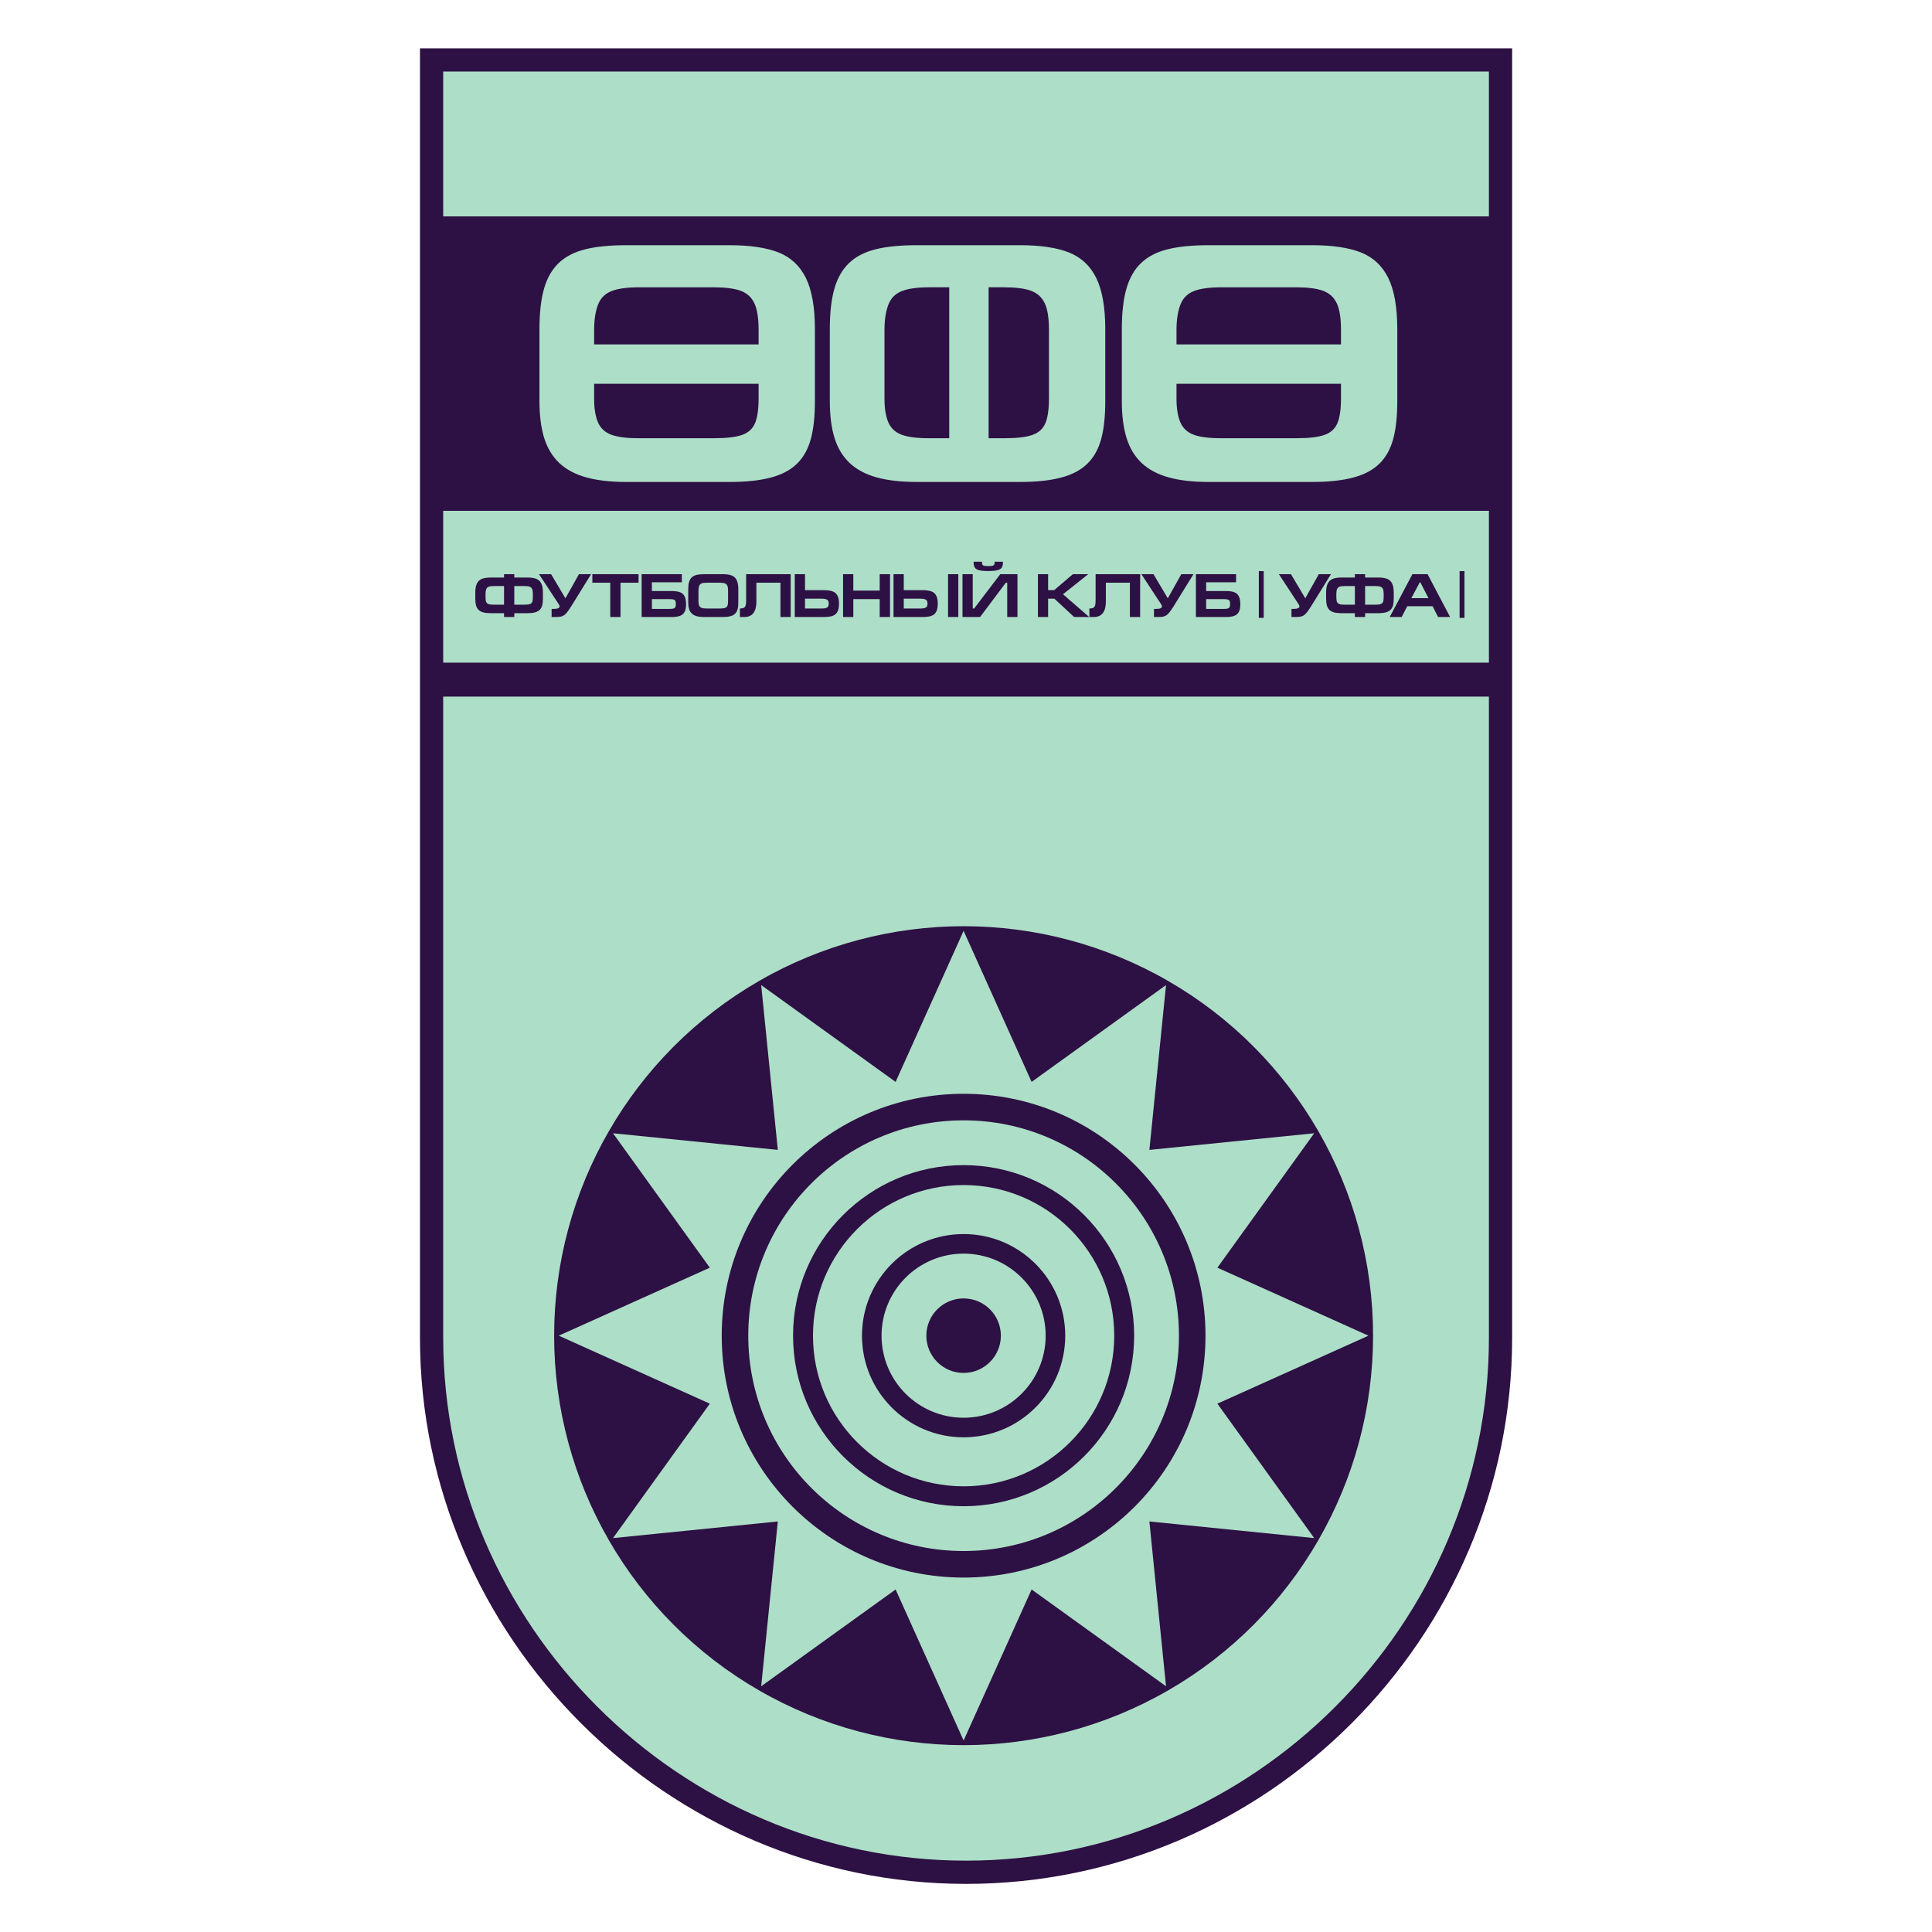 <svg clip-rule="evenodd" fill-rule="evenodd" height="1000" image-rendering="optimizeQuality" shape-rendering="geometricPrecision" text-rendering="geometricPrecision" viewBox="0 0 100000000 100058870" width="1000" xmlns="http://www.w3.org/2000/svg"><g transform="matrix(3.258 0 0 3.258 20518058 1298549.9)"><path d="m 369288 369258 v 20498389 c 0 4756480 3923484 8680697 8680697 8680697 c 4767684 0 8680727 -3912295 8680727 -8680697 V 369258 Z" fill="#2d1044"/><path d="M 738531 738501 V 3040795 H 17361469 V 738501 Z m 0 6982933 v 2413857 H 17361469 V 7721434 Z m 0 2953182 v 10193032 c 0 4552666 3758100 8311454 8311454 8311454 c 4563885 0 8311484 -3746881 8311484 -8311454 V 10674616 Z" fill="#addec7"/><circle cx="9010976" cy="20833860" fill="#2d1044" r="6508999"/><path d="M 13045301 21914853 L 14584308 24051613 L 11964289 23787187 L 12228760 26407176 L 10091970 24868155 L 9010987 27269356 L 7929990 24868155 L 5793230 26407176 L 6057656 23787157 L 3437667 24051613 L 4976674 21914823 L 2575487 20833841 L 4976674 19752843 L 3437667 17616083 L 6057686 17880510 L 5793230 15260520 L 7930020 16799542 L 9010987 14398340 L 10092000 16799542 L 12228760 15260520 L 11964319 17880539 L 14584308 17616083 L 13045301 19752873 L 15446488 20833841 Z" fill="#addec7"/><circle cx="9010976" cy="20833860" fill="#2d1044" r="3845105"/><circle cx="9010976" cy="20833860" fill="#addec7" r="3423103"/><circle cx="9010976" cy="20833860" fill="#2d1044" r="2710973"/><circle cx="9010976" cy="20833860" fill="#addec7" r="2394471"/><circle cx="9010976" cy="20833860" fill="#2d1044" r="1615480"/><circle cx="9010976" cy="20833860" fill="#addec7" r="1304384"/><circle cx="9010976" cy="20833860" fill="#2d1044" r="592255"/><path d="m 1868504 8917450 v 296109 h 167823 c 35632 0 62273 -3261 80074 -9619 c 17831 -6387 30097 -17487 36948 -33508 c 6866 -16185 10292 -39865 10292 -71578 v -59820 c 0 -33328 -4099 -58683 -12266 -75826 c -8332 -17322 -21556 -29274 -39850 -35796 c -18489 -6687 -44473 -9963 -78279 -9963 h -164741 z m -162797 -188451 h 162797 v 53119 h 209019 c 58653 0 105744 7046 141032 20912 c 35318 14061 61600 38594 78938 73717 c 17322 35138 25983 84009 25983 146447 v 93148 c 0 44128 -3904 80553 -11922 109483 c -8018 28930 -21256 52461 -39880 70456 c -18624 18145 -43814 31533 -75512 39880 c -31713 8482 -71428 12730 -118638 12730 h -209019 v 60793 h -162797 v -60793 h -210650 c -47404 0 -87120 -4248 -118982 -12730 c -31862 -8347 -57023 -21735 -75333 -39880 c -18489 -17995 -31728 -41870 -39880 -71114 c -8168 -29244 -12266 -65520 -12266 -108825 v -93148 c 0 -62438 8661 -111308 25983 -146447 c 17337 -35123 43650 -59656 79102 -73717 c 35467 -13867 82528 -20912 141376 -20912 h 210650 v -53119 z m 0 188451 h -163754 c -33822 0 -59985 3276 -78444 9963 c -18310 6522 -31548 18474 -39880 35796 c -8182 17143 -12266 42498 -12266 75826 v 59820 c 0 31713 3455 55392 10471 71578 c 6851 16021 19282 27120 37113 33508 c 17801 6357 44443 9619 80074 9619 h 166686 v -296109 z" fill="#2d1044" fill-rule="nonzero"/><path d="m 2896129 8728999 h 193178 l -316723 511860 c -25998 40538 -47240 71428 -63904 92505 c -16515 21092 -33029 37098 -49379 48212 c -16320 11129 -34465 18459 -54405 22393 c -19790 3770 -46238 5714 -79267 5714 h -63739 v -128631 h 32356 c 62782 0 94136 -13717 94136 -41167 c 0 -8332 -3904 -18803 -11758 -31384 l -314763 -479504 h 192191 l 227329 383574 l 214749 -383574 z" fill="#2d1044" fill-rule="nonzero"/><path d="M 3109561 8864331 L 3109561 8728999 L 3844023 8728999 L 3844023 8864331 L 3556874 8864331 L 3556874 9409684 L 3394092 9409684 L 3394092 8864331 Z" fill="#2d1044" fill-rule="nonzero"/><path d="m 3893223 8728999 h 638322 v 128631 h -475570 v 139072 h 314763 c 54749 0 98564 6208 131563 18624 c 32864 12266 57202 34001 73059 65041 c 15856 30890 23710 73882 23710 129109 c 0 51010 -8182 91204 -24368 120448 c -16170 29259 -40703 49858 -73537 61780 c -32864 11952 -75991 17980 -129453 17980 h -478487 v -680685 z m 162752 396318 v 155736 h 281420 c 28945 0 50351 -2423 64233 -7165 c 14061 -4757 23201 -12580 27793 -23366 c 4562 -10950 6866 -27150 6866 -48721 c 0 -19446 -1960 -34315 -6043 -44787 c -4084 -10441 -12775 -18310 -26163 -23680 c -13239 -5385 -33657 -8018 -60957 -8018 h -287149 z" fill="#2d1044" fill-rule="nonzero"/><path d="m 4796330 9160635 c 314 30067 4248 53119 11758 69439 c 7524 16350 20105 27793 38070 34315 c 17980 6731 43964 9963 77801 9963 h 215556 c 35647 0 62273 -3231 80074 -9619 c 17816 -6387 30082 -17487 36933 -33687 c 6881 -16006 10307 -39850 10307 -71398 v -173732 c 0 -33328 -4084 -58683 -12266 -75826 c -8332 -17322 -21571 -29244 -39716 -35796 c -18310 -6687 -44443 -9963 -78279 -9963 h -209842 c -34465 0 -60793 3426 -79102 10441 c -18295 6881 -31204 18968 -38713 36290 c -7524 17173 -11788 42498 -12580 75826 v 173746 z m 633266 16500 c 0 44128 -3904 80553 -11922 109483 c -8018 28945 -21256 52461 -39716 70456 c -18624 18145 -43635 31548 -75497 39880 c -31728 8482 -71413 12730 -118967 12730 h -298922 c -45594 0 -84338 -4398 -116050 -13239 c -31698 -8646 -57517 -22543 -77621 -41167 c -19940 -18803 -34495 -42677 -43650 -71772 c -9155 -29095 -13717 -64532 -13717 -106372 v -206746 c 0 -47210 4413 -86282 13403 -117008 c 8990 -30725 23216 -55258 42648 -73552 c 19461 -18310 44787 -31204 76021 -39072 c 31354 -7823 70920 -11758 118967 -11758 h 298922 c 58818 0 105893 7046 141346 20912 c 35318 14061 61600 38594 78938 73717 c 17173 35138 25819 84009 25819 146761 v 206746 z" fill="#2d1044" fill-rule="nonzero"/><path d="m 6262263 8728999 v 680685 h -162797 v -545353 h -382571 v 298249 c 0 164741 -64398 247104 -193193 247104 h -68466 v -135332 c 28108 0 49185 -3904 62932 -11922 c 13867 -7823 23366 -20748 28437 -38893 c 5056 -18130 7509 -44607 7509 -79581 v -414957 h 124697 h 419684 h 163769 z" fill="#2d1044" fill-rule="nonzero"/><path d="m 6327139 8728999 v 680685 h 463977 c 42169 0 78115 -3261 107703 -9648 c 29574 -6507 53941 -17487 73223 -32999 c 19282 -15527 33807 -37113 43620 -64727 c 9663 -27764 14570 -62932 14570 -105415 c 0 -56365 -8841 -100179 -26642 -131368 c -17831 -31234 -44308 -52805 -79282 -64577 c -34974 -11922 -80897 -17980 -137292 -17980 h -297082 v -253971 h -162797 z m 162797 389303 h 267837 c 37262 0 64727 5221 82707 15841 c 17966 10471 26956 31399 26956 62588 c 0 30576 -8646 51174 -25654 61615 c -17143 10636 -43979 15856 -80074 15856 h -271772 v -155901 z" fill="#2d1044" fill-rule="nonzero"/><path d="M 7841164 9409684 L 7677395 9409684 L 7677395 9125318 L 7257711 9125318 L 7257711 9409684 L 7094930 9409684 L 7094930 8728999 L 7257711 8728999 L 7257711 8990015 L 7677395 8990015 L 7677395 8728999 L 7841164 8728999 Z" fill="#2d1044" fill-rule="nonzero"/><path d="m 7896886 8728999 v 680685 h 463962 c 42333 0 78294 -3261 107883 -9648 c 29409 -6507 53912 -17487 73208 -32999 c 19282 -15527 33822 -37113 43470 -64727 c 9813 -27764 14719 -62932 14719 -105415 c 0 -56365 -8990 -100179 -26821 -131368 c -17651 -31234 -44128 -52805 -79102 -64577 c -35123 -11922 -80897 -17980 -137441 -17980 h -296962 v -253971 z m 162916 389303 h 267867 c 37113 0 64727 5221 82722 15841 c 17951 10471 26956 31399 26956 62588 c 0 30576 -8661 51174 -25819 61615 c -17173 10636 -43814 15856 -80089 15856 h -271637 v -155901 z m 866848 291382 h -162782 v -680685 h 162782 z" fill="#2d1044" fill-rule="nonzero"/><path d="m 9867035 9409684 v -680685 h -273567 l -414793 545353 h -22558 v -545353 h -162767 v 680685 h 279640 l 408734 -545039 h 22543 v 545039 h 162767 z m -230410 -878575 h -132400 v 9783 c 0 17831 -3096 30890 -9155 39057 c -6043 8332 -15856 13583 -29259 16006 c -13388 2648 -34301 3785 -62588 3785 c -28422 0 -49349 -1137 -62737 -3785 c -13239 -2423 -22902 -7674 -28930 -16006 c -6208 -8168 -9155 -21227 -9155 -39057 v -9783 h -132385 v 8811 c 0 35318 6043 62767 18145 82363 c 11922 19626 34630 34001 67973 43156 c 33373 8990 82378 13553 147090 13553 c 64413 0 113418 -4562 146940 -13553 c 33493 -9155 56200 -23530 68317 -43156 c 12072 -19596 18145 -47045 18145 -82363 v -8811 z" fill="#2d1044" fill-rule="nonzero"/><path d="M 10590712 9047846 L 11007628 9409684 L 10768228 9409684 L 10453614 9118302 L 10354422 9118302 L 10354422 9409684 L 10192613 9409684 L 10192613 8728999 L 10354422 8728999 L 10354422 8982970 L 10450353 8982970 L 10747629 8728999 L 10991772 8728999 Z" fill="#2d1044" fill-rule="nonzero"/><path d="m 11817453 8728999 v 680685 h -162782 v -545353 h -382571 v 298249 c 0 164741 -64413 247104 -193208 247104 h -68466 v -135332 c 28123 0 49185 -3904 62932 -11922 c 13867 -7823 23366 -20748 28437 -38893 c 5056 -18130 7509 -44607 7509 -79581 v -414957 h 124712 h 419669 h 163769 z" fill="#2d1044" fill-rule="nonzero"/><path d="m 12471631 8728999 h 193178 l -316708 511860 c -26013 40538 -47240 71428 -63919 92505 c -16500 21092 -33014 37098 -49364 48212 c -16335 11129 -34480 18459 -54420 22393 c -19776 3770 -46238 5714 -79252 5714 h -63754 v -128631 h 32371 c 62767 0 94136 -13717 94136 -41167 c 0 -8332 -3904 -18803 -11773 -31384 l -314763 -479504 h 192206 l 227329 383574 l 214734 -383574 z" fill="#2d1044" fill-rule="nonzero"/><path d="m 12703897 8728999 h 638337 v 128631 h -475570 v 139072 h 314763 c 54749 0 98564 6208 131548 18624 c 32864 12266 57217 34001 73059 65041 c 15856 30890 23710 73882 23710 129109 c 0 51010 -8168 91204 -24368 120448 c -16170 29259 -40688 49858 -73537 61780 c -32850 11952 -75976 17980 -129439 17980 h -478502 v -680685 z m 162767 396318 v 155736 h 281420 c 28930 0 50351 -2423 64218 -7165 c 14061 -4757 23216 -12580 27808 -23366 c 4562 -10950 6851 -27150 6851 -48721 c 0 -19446 -1945 -34315 -6043 -44787 c -4084 -10441 -12760 -18310 -26163 -23680 c -13239 -5385 -33657 -8018 -60957 -8018 h -287134 z" fill="#2d1044" fill-rule="nonzero"/><path d="m 14657187 8728999 h 193178 l -316723 511860 c -25998 40538 -47225 71428 -63904 92505 c -16515 21092 -33014 37098 -49364 48212 c -16335 11129 -34480 18459 -54420 22393 c -19776 3770 -46238 5714 -79252 5714 h -63754 v -128631 h 32356 c 62782 0 94136 -13717 94136 -41167 c 0 -8332 -3904 -18803 -11758 -31384 l -314763 -479504 h 192191 l 227329 383574 l 214749 -383574 z" fill="#2d1044" fill-rule="nonzero"/><path d="m 15393429 8917450 v 296109 h 167823 c 35632 0 62273 -3261 80074 -9619 c 17831 -6387 30097 -17487 36948 -33508 c 6866 -16185 10292 -39865 10292 -71578 v -59820 c 0 -33328 -4084 -58683 -12266 -75826 c -8332 -17322 -21556 -29274 -39850 -35796 c -18489 -6687 -44473 -9963 -78279 -9963 h -164741 z m -162797 -188451 h 162797 v 53119 h 209019 c 58653 0 105744 7046 141032 20912 c 35318 14061 61615 38594 78938 73717 c 17322 35138 25983 84009 25983 146447 v 93148 c 0 44128 -3904 80553 -11922 109483 c -8018 28930 -21256 52461 -39880 70456 c -18624 18145 -43814 31533 -75512 39880 c -31698 8482 -71428 12730 -118638 12730 h -209019 v 60793 h -162797 v -60793 h -210650 c -47404 0 -87120 -4248 -118982 -12730 c -31862 -8347 -57023 -21735 -75333 -39880 c -18489 -17995 -31728 -41870 -39880 -71114 c -8168 -29244 -12251 -65520 -12251 -108825 v -93148 c 0 -62438 8646 -111308 25968 -146447 c 17337 -35123 43650 -59656 79102 -73717 c 35482 -13867 82528 -20912 141376 -20912 h 210650 v -53119 z m 0 188451 h -163754 c -33822 0 -59985 3276 -78444 9963 c -18310 6522 -31548 18474 -39880 35796 c -8168 17143 -12266 42498 -12266 75826 v 59820 c 0 31713 3455 55392 10471 71578 c 6866 16021 19282 27120 37113 33508 c 17801 6357 44443 9619 80074 9619 h 166686 v -296109 z" fill="#2d1044" fill-rule="nonzero"/><path d="m 15974728 9409684 h -190081 l 360717 -680685 h 241226 l 357874 680685 h -191188 l -87434 -171592 h -402855 l -88257 171592 z m 153956 -300223 h 271622 l -129424 -252804 h -7704 l -134495 252804 z" fill="#2d1044" fill-rule="nonzero"/><path d="M 13704102 9423357 L 13704102 8680203 L 13781514 8680203 L 13781514 9423357 Z" fill="#2d1044"/><path d="M 16895487 9423357 L 16895487 8680203 L 16972899 8680203 L 16972899 9423357 Z" fill="#2d1044"/><path d="m 7753239.9 5938526 c 0 166117 23455 293746 64727 384022 c 41256 90291 110755 153238 209453 189752 c 98982 36634 241809 55123 427882 55123 h 327269 V 4168405 h -311966 c -189588 0 -334314 19417 -435092 57816 c -100493 38309 -171592 104981 -213058 200612 c -41092 94869 -69214 235033 -69214 419265 v 1092426 z m 1655281 628898 h 258877 c 195960 0 342512.1 -18100 440492.1 -53313 c 97935 -35213 165295 -96813 203141 -186147 c 37532 -88541 56649 -220478 56649 -394867 V 4840686 c 0 -184337 -22363 -324546 -67434 -419280 c -45579 -95826 -118818 -161525 -218443 -197890 c -100718.1 -36724 -244606.1 -55108 -430604.1 -55108 h -242677 V 6567426 Z M 11263023 5977045 c 0 243963 -21586 445473 -65624 605413 c -44054 159910 -116873 290051 -218443 389422 c -102498 100314 -240014 174390 -415301 220493 c -174390 46986 -392863 70486 -654448.1 70486 h -1644182 c -250799 0 -463828 -24398 -638247 -73193 c -174390 -47898 -316424 -124697 -426984 -227718 c -109678 -103904 -189663 -235826 -240014 -396663 c -50351 -160867 -75512 -356932 -75512 -588240 V 4833983 c 0 -261136 24263 -477126 73717 -646998 c 49424 -169857 127628 -305399 234599 -406610 c 106985 -101196 246327 -172595 418024 -215960 c 172595 -43381 390140 -65056 654418 -65056 h 1644182 c 323619.1 0 582526.1 38878 777588.1 115676 c 194180 77696 338892 213238 434194 407493 c 94390 194285 142034 464471 142034 811455 v 1143062 z" fill="#addec7" fill-rule="nonzero"/><path d="m 12395270 5938526 c 0 166117 23455 293746 64727 384022 c 41256 90291 110755 153238 209453 189752 c 98982 36634 241809 55123 427882 55123 h 1212097 c 195975 0 342512 -18100 440492 -53313 c 97935 -35213 165295 -96813 203141 -186147 c 37532 -88541 56649 -220478 56649 -394867 v -231338 h -2614439 v 236768 z m 2614439 -862734 v -235107 c 0 -184337 -22363 -324546 -67434 -419280 c -45579 -95826 -118818 -161525 -218443 -197890 c -100718 -36724 -244606 -55108 -430604 -55108 h -1180593 c -189588 0 -334314 19417 -435092 57816 c -100493 38309 -171592 104981 -213058 200612 c -41092 94869 -69214 235033 -69214 419265 v 229692 h 2614439 z m 895344 901253 c 0 243963 -21586 445473 -65624 605413 c -44054 159910 -116873 290051 -218443 389422 c -102498 100314 -240014 174390 -415301 220493 c -174390 46986 -392863 70486 -654448 70486 h -1644182 c -250799 0 -463828 -24398 -638247 -73193 c -174390 -47898 -316424 -124697 -426984 -227718 c -109678 -103904 -189663 -235826 -240014 -396663 c -50351 -160867 -75512 -356932 -75512 -588240 V 4833983 c 0 -261136 24263 -477126 73717 -646998 c 49424 -169857 127628 -305399 234599 -406610 c 106985 -101196 246327 -172595 418024 -215960 c 172595 -43381 390140 -65056 654418 -65056 h 1644182 c 323619 0 582526 38878 777588 115676 c 194180 77696 338892 213238 434194 407493 c 94390 194285 142034 464471 142034 811455 v 1143062 z" fill="#addec7" fill-rule="nonzero"/><path d="m 3137581.9 5938526 c 0 166117 23455 293746 64727 384022 c 41256 90291 110755 153238 209453 189752 c 98982 36634 241809 55123 427882 55123 h 1212097 c 195975 0 342512 -18100 440492 -53313 c 97935 -35213 165295 -96813 203141 -186147 c 37532 -88541 56649 -220478 56649 -394867 v -231338 h -2614439 v 236768 z m 2614439 -862734 v -235107 c 0 -184337 -22363 -324546 -67434 -419280 c -45579 -95826 -118818 -161525 -218443 -197890 c -100718 -36724 -244606 -55108 -430604 -55108 h -1180593 c -189588 0 -334314 19417 -435092 57816 c -100493 38309 -171592 104981 -213058 200612 c -41092 94869 -69214 235033 -69214 419265 v 229692 h 2614439 z m 895344 901253 c 0 243963 -21586 445473 -65624 605413 c -44054 159910 -116873 290051 -218443 389422 c -102498 100314 -240014 174390 -415301 220493 c -174390 46986 -392863 70486 -654448 70486 h -1644182 c -250799 0 -463828 -24398 -638247 -73193 c -174390 -47898 -316424 -124697 -426984 -227718 c -109678 -103904 -189663 -235826 -240014 -396663 c -50351 -160867 -75512 -356932 -75512 -588240 V 4833983 c 0 -261136 24263 -477126 73717 -646998 c 49424 -169857 127628 -305399 234599 -406610 c 106985 -101196 246327 -172595 418024 -215960 c 172595 -43381 390140 -65056 654418 -65056 h 1644182 c 323619 0 582526 38878 777588 115676 c 194180 77696 338892 213238 434194 407493 c 94390 194285 142034 464471 142034 811455 v 1143062 z" fill="#addec7" fill-rule="nonzero"/></g></svg>